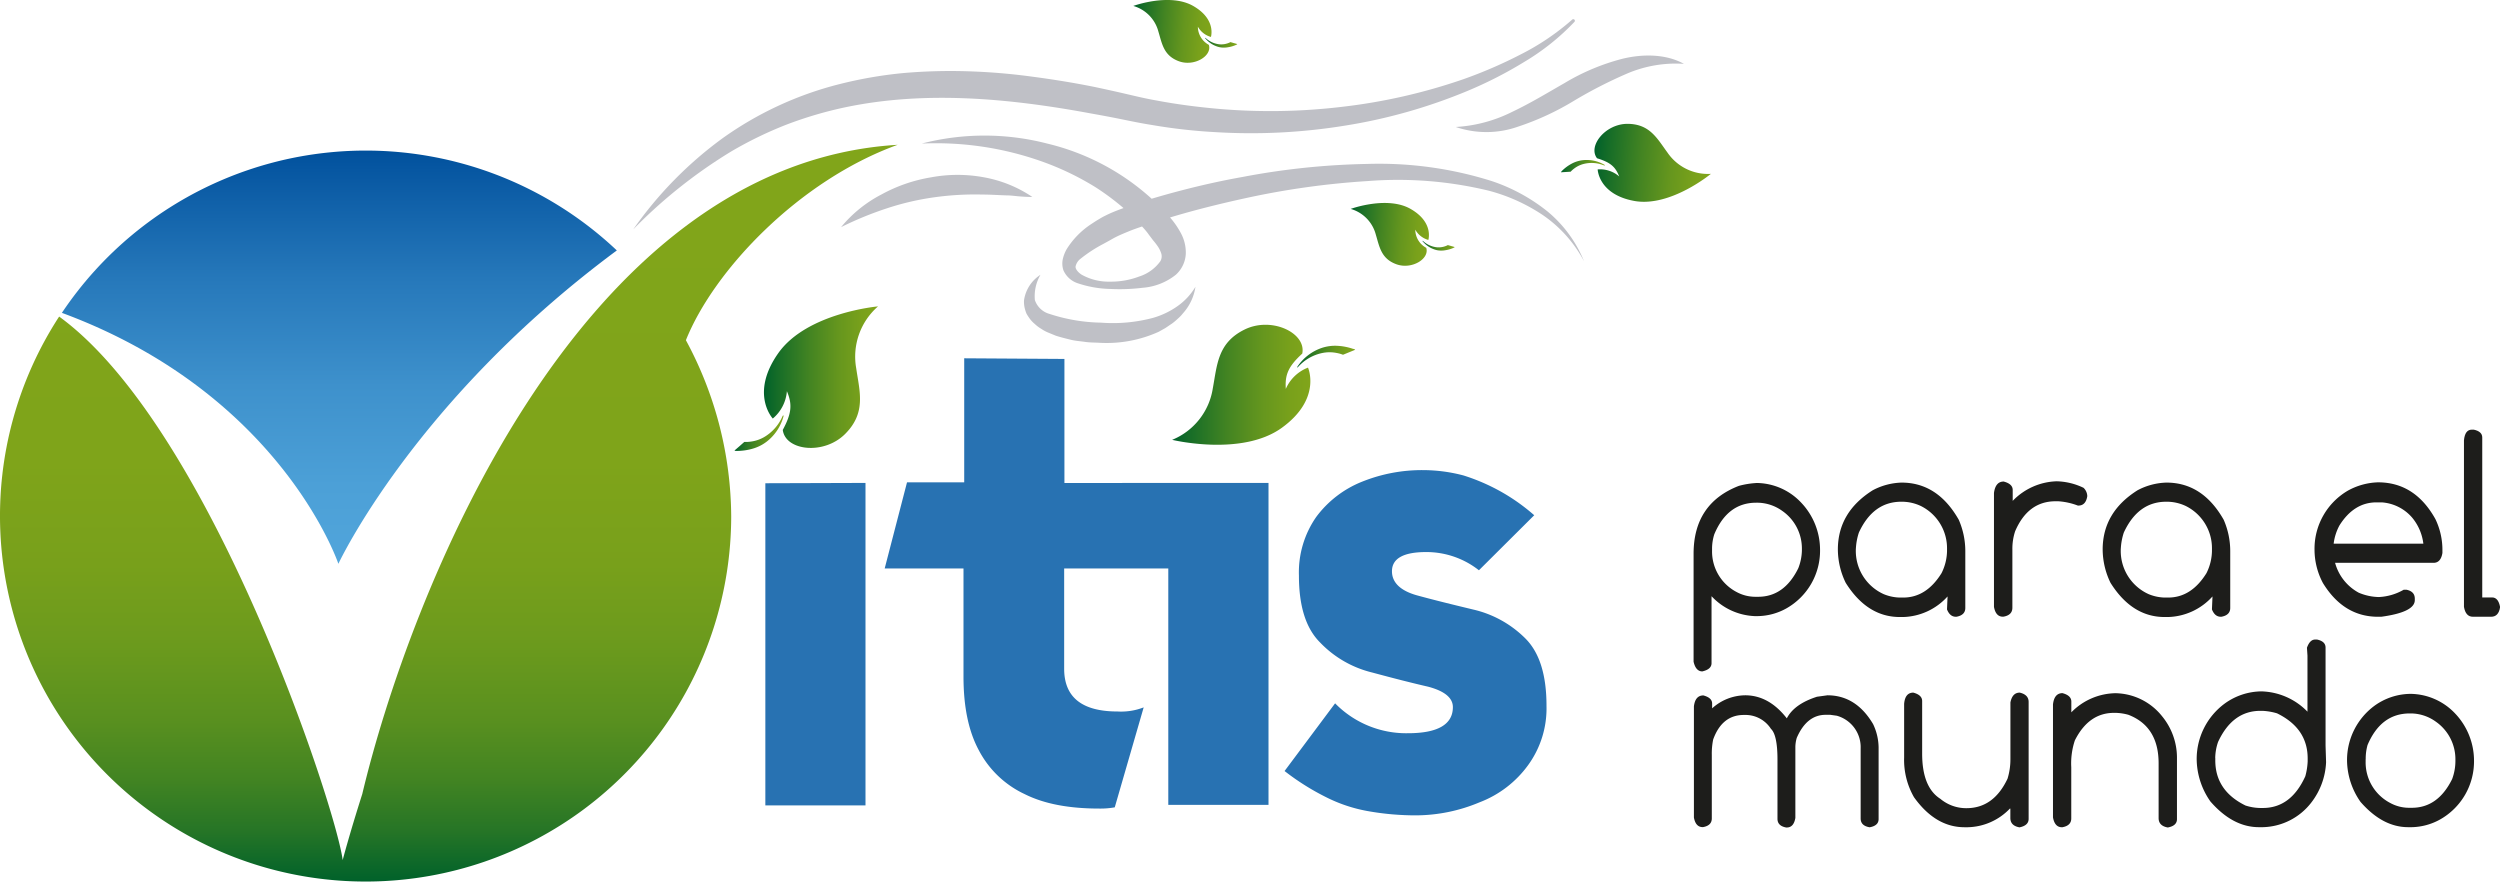<svg id="Capa_1" data-name="Capa 1" xmlns="http://www.w3.org/2000/svg" xmlns:xlink="http://www.w3.org/1999/xlink" viewBox="0 0 382.93 135.17"><defs><style>.cls-1{fill:url(#Degradado_sin_nombre_42);}.cls-2{fill:#2872b2;}.cls-3{fill:url(#Degradado_sin_nombre_48);}.cls-4{fill:url(#Degradado_sin_nombre_15);}.cls-5{fill:url(#Degradado_sin_nombre_15-2);}.cls-6{fill:url(#Degradado_sin_nombre_15-3);}.cls-7{fill:url(#Degradado_sin_nombre_15-4);}.cls-8{fill:url(#Degradado_sin_nombre_15-5);}.cls-9{fill:url(#Degradado_sin_nombre_15-6);}.cls-10{fill:#bfc0c6;}.cls-11{fill:url(#Degradado_sin_nombre_15-7);}.cls-12{fill:url(#Degradado_sin_nombre_15-8);}.cls-13{fill:url(#Degradado_sin_nombre_15-9);}.cls-14{fill:url(#Degradado_sin_nombre_15-10);}.cls-15{fill:#1d1d1b;}</style><linearGradient id="Degradado_sin_nombre_42" x1="565.96" y1="405.69" x2="565.96" y2="469" gradientUnits="userSpaceOnUse"><stop offset="0" stop-color="#00509c"/><stop offset="0.04" stop-color="#0656a1"/><stop offset="0.31" stop-color="#2678ba"/><stop offset="0.57" stop-color="#3e91cc"/><stop offset="0.81" stop-color="#4ca0d7"/><stop offset="1" stop-color="#51a5db"/></linearGradient><linearGradient id="Degradado_sin_nombre_48" x1="582.75" y1="517.8" x2="582.75" y2="404.82" gradientUnits="userSpaceOnUse"><stop offset="0" stop-color="#00612b"/><stop offset="0.01" stop-color="#05642a"/><stop offset="0.07" stop-color="#267526"/><stop offset="0.14" stop-color="#428422"/><stop offset="0.22" stop-color="#59901f"/><stop offset="0.32" stop-color="#6b9a1d"/><stop offset="0.43" stop-color="#78a01b"/><stop offset="0.57" stop-color="#7fa41a"/><stop offset="0.92" stop-color="#81a51a"/></linearGradient><linearGradient id="Degradado_sin_nombre_15" x1="675.29" y1="435.79" x2="693.33" y2="435.79" gradientTransform="translate(114.38 -74.02) rotate(3.94)" gradientUnits="userSpaceOnUse"><stop offset="0" stop-color="#00612b"/><stop offset="0.11" stop-color="#146c28"/><stop offset="0.4" stop-color="#438422"/><stop offset="0.65" stop-color="#65961e"/><stop offset="0.86" stop-color="#79a11b"/><stop offset="1" stop-color="#81a51a"/></linearGradient><linearGradient id="Degradado_sin_nombre_15-2" x1="670.4" y1="436.97" x2="677.03" y2="436.97" xlink:href="#Degradado_sin_nombre_15"/><linearGradient id="Degradado_sin_nombre_15-3" x1="638.62" y1="449.24" x2="650.89" y2="449.24" xlink:href="#Degradado_sin_nombre_15"/><linearGradient id="Degradado_sin_nombre_15-4" x1="649.95" y1="450.58" x2="654.95" y2="450.58" xlink:href="#Degradado_sin_nombre_15"/><linearGradient id="Degradado_sin_nombre_15-5" x1="603.26" y1="420.52" x2="615.53" y2="420.52" xlink:href="#Degradado_sin_nombre_15"/><linearGradient id="Degradado_sin_nombre_15-6" x1="614.58" y1="421.85" x2="619.58" y2="421.85" xlink:href="#Degradado_sin_nombre_15"/><linearGradient id="Degradado_sin_nombre_15-7" x1="631.02" y1="440.42" x2="648.49" y2="440.42" gradientTransform="matrix(1, 0, 0, 1, 0, 0)" xlink:href="#Degradado_sin_nombre_15"/><linearGradient id="Degradado_sin_nombre_15-8" x1="626.47" y1="449.01" x2="634.01" y2="449.01" gradientTransform="matrix(1, 0, 0, 1, 0, 0)" xlink:href="#Degradado_sin_nombre_15"/><linearGradient id="Degradado_sin_nombre_15-9" x1="693.56" y1="441.57" x2="714.73" y2="441.57" gradientTransform="matrix(1, 0, 0, 1, 0, 0)" xlink:href="#Degradado_sin_nombre_15"/><linearGradient id="Degradado_sin_nombre_15-10" x1="712.69" y1="437.24" x2="721.55" y2="437.24" gradientTransform="matrix(1, 0, 0, 1, 0, 0)" xlink:href="#Degradado_sin_nombre_15"/></defs><title>logo_vitis</title><path class="cls-1" d="M565.83,469s11.61-25,42.65-48a56,56,0,0,0-85,9.56C557.13,443,565.83,469,565.83,469Z" transform="translate(-514 -382.64)"/><path class="cls-2" d="M646.57,456.61V506H631.23V456.66Z" transform="translate(-514 -382.64)"/><path class="cls-2" d="M708.3,456.61l0,.19v49.12l-15.35,0V469.71H677v15.36c0,4.38,2.74,6.55,8.18,6.55a9.54,9.54,0,0,0,4-.63l-4.43,15.31a12.31,12.31,0,0,1-2.36.19c-4.67,0-8.47-.72-11.45-2.22a15.16,15.16,0,0,1-7-6.69c-1.59-2.94-2.36-6.69-2.36-11.32V469.71H649.51l3.42-13.19h8.76v-19l15.35.1v19Z" transform="translate(-514 -382.64)"/><path class="cls-2" d="M718.5,490.37a15.24,15.24,0,0,0,11.16,4.58c4.57,0,6.88-1.35,6.88-4,0-1.4-1.25-2.46-3.8-3.13-2.31-.53-5.15-1.25-8.56-2.17a16.42,16.42,0,0,1-8-4.62c-2.17-2.17-3.22-5.59-3.22-10.21a14.84,14.84,0,0,1,2.65-9,16.22,16.22,0,0,1,7-5.39,24.59,24.59,0,0,1,9.57-1.78,24.32,24.32,0,0,1,6,.82A30.32,30.32,0,0,1,744,458a30,30,0,0,1,5,3.56l-8.47,8.43a13,13,0,0,0-8.08-2.79c-3.51,0-5.24,1-5.24,2.94,0,1.73,1.3,3,3.9,3.71s5.58,1.44,8.61,2.17a16.53,16.53,0,0,1,7.94,4.43c2.16,2.17,3.22,5.59,3.22,10.3a14.78,14.78,0,0,1-2.79,9.05,16.37,16.37,0,0,1-7.46,5.73,25.35,25.35,0,0,1-9.67,2,41.65,41.65,0,0,1-7.55-.67,23.15,23.15,0,0,1-6.3-2.12,37.69,37.69,0,0,1-6.35-4Z" transform="translate(-514 -382.64)"/><path class="cls-3" d="M651.49,404.82c-49.4,3-74.9,69.67-82,99.44-2,6.28-3,10.12-3,10.12-1-7.94-20.18-66.35-43.43-83.25A56,56,0,1,0,626,461.75a57.26,57.26,0,0,0-6.94-27C623.37,424,636.39,410.29,651.49,404.82Z" transform="translate(-514 -382.64)"/><path class="cls-4" d="M764.33,413.42c-5.5-1-5.61-4.83-5.61-4.83a4.47,4.47,0,0,1,3.3,1.08c-.6-1.51-1.36-2.16-3.4-2.79-1.44-1.88,1.29-5.29,4.69-5.27s4.52,2.25,6.1,4.4a7.51,7.51,0,0,0,6.65,3.26S769.83,414.42,764.33,413.42Z" transform="translate(-514 -382.64)"/><path class="cls-5" d="M759.75,408h0a5,5,0,0,0-3.21-.24,4,4,0,0,0-1.4.68,3.73,3.73,0,0,0-.56.5l-1.48.09a.46.46,0,0,1,.08-.14l.05-.06a6.44,6.44,0,0,1,1.47-1.1,4.73,4.73,0,0,1,1.73-.55,5.36,5.36,0,0,1,3.37.73,0,0,0,0,1,0,.08Z" transform="translate(-514 -382.64)"/><path class="cls-6" d="M730.06,414.64c3.59,2.05,2.72,4.75,2.72,4.75a3.31,3.31,0,0,1-2-1.57,3.18,3.18,0,0,0,1.68,2.78c.54,1.67-2.2,3.37-4.56,2.52s-2.6-2.68-3.17-4.57a5.55,5.55,0,0,0-3.84-3.91S726.48,412.59,730.06,414.64Z" transform="translate(-514 -382.64)"/><path class="cls-7" d="M731.93,419.52h0a3.72,3.72,0,0,0,2.18,1,3,3,0,0,0,1.15-.13,2.75,2.75,0,0,0,.51-.21l1.05.3-.09.08,0,0a4.76,4.76,0,0,1-1.29.4,3.5,3.5,0,0,1-1.34,0,4,4,0,0,1-2.17-1.34,0,0,0,0,1,0,0A0,0,0,0,1,731.88,419.57Z" transform="translate(-514 -382.64)"/><path class="cls-8" d="M696.76,383.55c3.59,2.05,2.72,4.75,2.72,4.75a3.31,3.31,0,0,1-2-1.57,3.18,3.18,0,0,0,1.68,2.78c.54,1.67-2.2,3.37-4.56,2.52s-2.6-2.68-3.17-4.57a5.55,5.55,0,0,0-3.84-3.91S693.17,381.5,696.76,383.55Z" transform="translate(-514 -382.64)"/><path class="cls-9" d="M698.63,388.43h0a3.72,3.72,0,0,0,2.18,1,3,3,0,0,0,1.15-.13,2.75,2.75,0,0,0,.51-.21l1.05.3-.09.08,0,0a4.76,4.76,0,0,1-1.29.4,3.5,3.5,0,0,1-1.34,0,4,4,0,0,1-2.17-1.34,0,0,0,0,1,0,0A0,0,0,0,1,698.58,388.48Z" transform="translate(-514 -382.64)"/><path class="cls-10" d="M751,415a27.6,27.6,0,0,0-8.49-4.62,57.31,57.31,0,0,0-19.08-2.63,112.6,112.6,0,0,0-19.13,2c-3.16.56-6.29,1.26-9.39,2.07-1.51.39-3,.81-4.51,1.26a36.31,36.31,0,0,0-16-8.45,38.37,38.37,0,0,0-19.21,0,48.53,48.53,0,0,1,18.39,2.74,43,43,0,0,1,8.21,3.94,38.62,38.62,0,0,1,4.3,3.2l-.41.15c-.77.29-1.54.59-2.35,1-.44.21-.8.43-1.15.64s-.71.45-1.06.68a12.48,12.48,0,0,0-3.72,3.8,5.48,5.48,0,0,0-.59,1.47,3.22,3.22,0,0,0,.08,1.8,3.64,3.64,0,0,0,2.26,2,16.6,16.6,0,0,0,4.93.85,28.78,28.78,0,0,0,4.94-.18,9.28,9.28,0,0,0,5.09-2,4.64,4.64,0,0,0,1.52-3.18,6.26,6.26,0,0,0-.78-3.24,12.86,12.86,0,0,0-1.51-2.21l-.12-.14c3.86-1.17,7.82-2.14,11.76-3a123.27,123.27,0,0,1,18.57-2.58A59.11,59.11,0,0,1,742,411.84a27.32,27.32,0,0,1,8.43,3.82,19.81,19.81,0,0,1,6.2,7A19.33,19.33,0,0,0,751,415ZM690,418.63c.23.29.44.59.67.88a8.71,8.71,0,0,1,.6.77,4.11,4.11,0,0,1,.62,1.25,1.46,1.46,0,0,1-.17,1.14,6.34,6.34,0,0,1-3.22,2.32,12.12,12.12,0,0,1-4.49.79,8.43,8.43,0,0,1-4.32-1.06c-.59-.37-1-.91-.94-1.27a2,2,0,0,1,.74-1.16A21.56,21.56,0,0,1,683,420l1-.55c.34-.19.66-.38.93-.51.61-.31,1.32-.6,2-.88s1.31-.49,2-.73C689.3,417.73,689.68,418.16,690,418.63Z" transform="translate(-514 -382.64)"/><path class="cls-10" d="M664.72,409.8a22.06,22.06,0,0,0-8.09,0,23.84,23.84,0,0,0-7.62,2.63,19.8,19.8,0,0,0-6.18,5,52.21,52.21,0,0,1,7.08-2.9,41.22,41.22,0,0,1,7.2-1.67,44.94,44.94,0,0,1,7.34-.42c1.25,0,2.48.09,3.76.13.64,0,1.27.1,1.92.15s1.31.09,2,.09A19.4,19.4,0,0,0,664.72,409.8Z" transform="translate(-514 -382.64)"/><path class="cls-10" d="M694.25,429.61a12.38,12.38,0,0,1-3.61,1.71,23.9,23.9,0,0,1-8,.74,26.56,26.56,0,0,1-7.86-1.33,3.3,3.3,0,0,1-2.27-2.14,6.54,6.54,0,0,1,.86-3.86,5.6,5.6,0,0,0-2.52,3.91A4.19,4.19,0,0,0,671,430a5.54,5.54,0,0,0,.23.68c.11.2.24.4.37.59a4.59,4.59,0,0,0,.91,1,5.47,5.47,0,0,0,1,.75,5.66,5.66,0,0,0,1.09.58l1.12.46c.74.24,1.49.42,2.25.61s1.5.23,2.25.34,1.51.09,2.26.14a19.3,19.3,0,0,0,9-1.69l1-.56c.33-.21.65-.45,1-.67a8.68,8.68,0,0,0,.9-.75,6,6,0,0,0,.81-.84,7.76,7.76,0,0,0,1.92-4.07A9.68,9.68,0,0,1,694.25,429.61Z" transform="translate(-514 -382.64)"/><path class="cls-10" d="M681,400c1.57.28,3.14.57,4.71.89s3.21.66,4.83.91a83.42,83.42,0,0,0,9.8,1.09,89.55,89.55,0,0,0,19.63-1,82.45,82.45,0,0,0,18.85-5.34,63.18,63.18,0,0,0,8.71-4.46,35.83,35.83,0,0,0,7.63-6.1.25.25,0,0,0,0-.34.25.25,0,0,0-.35,0,37.43,37.43,0,0,1-7.91,5.34,69.54,69.54,0,0,1-8.77,3.79A87.39,87.39,0,0,1,719.59,399a92.48,92.48,0,0,1-19,.31c-3.15-.28-6.29-.68-9.4-1.27-1.57-.27-3.08-.63-4.66-1s-3.18-.72-4.77-1.06c-3.2-.65-6.42-1.17-9.67-1.6a94,94,0,0,0-9.82-.82,83.61,83.61,0,0,0-9.9.27,65.16,65.16,0,0,0-9.8,1.7,53.13,53.13,0,0,0-17.94,8.32A59.45,59.45,0,0,0,611,417.77a76.63,76.63,0,0,1,15-11.93,59.58,59.58,0,0,1,8.49-4.12,60.45,60.45,0,0,1,9-2.65C655.71,396.51,668.52,397.69,681,400Z" transform="translate(-514 -382.64)"/><path class="cls-10" d="M762.48,391.65a33.46,33.46,0,0,0-8.83,3.71c-2.69,1.54-5.27,3.11-8,4.4a22.06,22.06,0,0,1-8.67,2.33,14.54,14.54,0,0,0,9.54-.05,41.66,41.66,0,0,0,8.63-4,69.68,69.68,0,0,1,8-4.1,19,19,0,0,1,8.78-1.52C769.18,390.89,765.61,390.88,762.48,391.65Z" transform="translate(-514 -382.64)"/><path class="cls-11" d="M633.2,436.75c-4.37,6.21-.83,10-.83,10a6.08,6.08,0,0,0,2.16-4.19c.85,2,.74,3.39-.63,5.93.4,3.19,6.27,3.89,9.54.63s2.23-6.48,1.71-10.06a10.21,10.21,0,0,1,3.34-9.49S637.57,430.54,633.2,436.75Z" transform="translate(-514 -382.64)"/><path class="cls-12" d="M633.89,446.32h0a6.83,6.83,0,0,1-2.88,3.29,5.47,5.47,0,0,1-2,.67,5.05,5.05,0,0,1-1,.05q-.75.67-1.51,1.32a.63.63,0,0,0,.21.06h.1a8.74,8.74,0,0,0,2.46-.34,6.43,6.43,0,0,0,2.2-1.11,7.29,7.29,0,0,0,2.56-3.92.06.06,0,0,0-.12,0Z" transform="translate(-514 -382.64)"/><path class="cls-13" d="M710.35,448.16c6.14-4.45,4-9.21,4-9.21a6.08,6.08,0,0,0-3.4,3.26c-.15-2.19.39-3.45,2.52-5.41.65-3.15-4.67-5.72-8.82-3.69s-4.21,5.4-4.88,9a10.2,10.2,0,0,1-6.23,7.9S704.21,452.61,710.35,448.16Z" transform="translate(-514 -382.64)"/><path class="cls-14" d="M712.8,438.88h0a6.83,6.83,0,0,1,3.79-2.18,5.46,5.46,0,0,1,2.12,0,5.06,5.06,0,0,1,1,.28l1.86-.76a.63.63,0,0,0-.18-.13l-.1,0a8.74,8.74,0,0,0-2.44-.48,6.42,6.42,0,0,0-2.44.34,7.28,7.28,0,0,0-3.69,2.87.06.06,0,0,0,.1.08Z" transform="translate(-514 -382.64)"/><path class="cls-15" d="M783.1,456.62a9.48,9.48,0,0,1,6.78,3,10.48,10.48,0,0,1,2.9,7.21,10.15,10.15,0,0,1-5.16,9,9.21,9.21,0,0,1-4.32,1.18h-.57a9.57,9.57,0,0,1-6.57-3.05v10.26q0,.94-1.41,1.26-1,0-1.34-1.49V467.46q0-7.71,6.94-10.4A13.35,13.35,0,0,1,783.1,456.62Zm-6.86,10V467a7,7,0,0,0,3.74,6.31,6,6,0,0,0,2.9.74h.42q4,0,6.15-4.38A7.91,7.91,0,0,0,790,467v-.38a7,7,0,0,0-3-5.72,6.63,6.63,0,0,0-4-1.26q-4.39,0-6.42,4.84A7.43,7.43,0,0,0,776.24,466.58Z" transform="translate(-514 -382.64)"/><path class="cls-15" d="M805.26,456.56q5.54,0,8.77,5.7a12,12,0,0,1,1,4.8v8.7q0,1.1-1.36,1.35h-.08q-.92,0-1.36-1.12v-.08l.08-1.87V474a9.49,9.49,0,0,1-6.78,3.15H805q-5,0-8.29-5.24a11.78,11.78,0,0,1-1.2-5.1q0-5.72,5.35-9.08A10,10,0,0,1,805.26,456.56Zm-7,10.12v.22a7.25,7.25,0,0,0,4.28,6.75,6.84,6.84,0,0,0,2.43.52h.55q3.55,0,5.87-3.74a7.86,7.86,0,0,0,.84-3.37v-.3a7.22,7.22,0,0,0-4-6.61,6.82,6.82,0,0,0-2.92-.66h-.08q-4.32,0-6.5,4.72A9.26,9.26,0,0,0,798.27,466.68Z" transform="translate(-514 -382.64)"/><path class="cls-15" d="M820.91,456.4q1.38.36,1.38,1.29v1.67a9.74,9.74,0,0,1,6.74-3,10,10,0,0,1,4.11,1,1.83,1.83,0,0,1,.57,1.21v.08q-.23,1.43-1.36,1.43h-.08a10.32,10.32,0,0,0-3-.66h-.42q-4.22,0-6.19,4.6a8.58,8.58,0,0,0-.42,2.79v8.92q0,1.13-1.38,1.37h-.08q-1.09,0-1.36-1.51V458.15Q819.65,456.4,820.91,456.4Z" transform="translate(-514 -382.64)"/><path class="cls-15" d="M845.84,456.56q5.54,0,8.77,5.7a12,12,0,0,1,1,4.8v8.7q0,1.1-1.36,1.35h-.08q-.92,0-1.36-1.12v-.08l.08-1.87V474a9.49,9.49,0,0,1-6.78,3.15h-.55q-5,0-8.29-5.24a11.78,11.78,0,0,1-1.2-5.1q0-5.72,5.35-9.08A10,10,0,0,1,845.84,456.56Zm-7,10.12v.22a7.25,7.25,0,0,0,4.28,6.75,6.84,6.84,0,0,0,2.43.52h.55q3.55,0,5.87-3.74a7.86,7.86,0,0,0,.84-3.37v-.3a7.22,7.22,0,0,0-4-6.61,6.82,6.82,0,0,0-2.92-.66h-.08q-4.32,0-6.5,4.72A9.26,9.26,0,0,0,838.85,466.68Z" transform="translate(-514 -382.64)"/><path class="cls-15" d="M878.25,456.52q5.66,0,8.79,5.64a10.87,10.87,0,0,1,1.07,4.8v.38q-.25,1.51-1.36,1.51H871.67a7.41,7.41,0,0,0,3.63,4.58,8.26,8.26,0,0,0,3.08.66,8.37,8.37,0,0,0,3.8-1.12h.42q1.28.26,1.28,1.37v.22q0,1.85-5.14,2.55h-.5q-5.27,0-8.44-5.18a10.92,10.92,0,0,1-1.28-5.12,10.31,10.31,0,0,1,5.08-9A10.11,10.11,0,0,1,878.25,456.52Zm-6.8,9.4h13.74a7.67,7.67,0,0,0-1.72-4,6.75,6.75,0,0,0-4.64-2.33H878q-3.44,0-5.66,3.53A7.88,7.88,0,0,0,871.45,465.92Z" transform="translate(-514 -382.64)"/><path class="cls-15" d="M892.62,448.45h.29q1.3.28,1.3,1.2v24.5h1.51q.94,0,1.22,1.45v.06q-.23,1.45-1.37,1.45h-2.79q-1.11,0-1.37-1.51V450.09Q891.56,448.45,892.62,448.45Z" transform="translate(-514 -382.64)"/><path class="cls-15" d="M774.91,489.16q1.34.36,1.34,1.24v.74a7.64,7.64,0,0,1,5.06-2q3.63,0,6.38,3.53,1.13-2.19,4.62-3.31l1.6-.22q4.39,0,7,4.42a8.55,8.55,0,0,1,.84,3.54v11q0,1-1.34,1.25h-.06Q799,509.12,799,508V497.27a5,5,0,0,0-3.65-5l-1-.14h-.71q-2.9,0-4.43,3.54A5.25,5.25,0,0,0,789,497v10.92q-.25,1.47-1.32,1.47h-.08q-1.34-.24-1.34-1.33V499q0-3.78-1-4.72a4.63,4.63,0,0,0-3.94-2.13h-.21q-3.34,0-4.7,3.76a10.8,10.8,0,0,0-.21,2.37V508q0,1.09-1.34,1.33h-.06q-1.07,0-1.34-1.47V490.84Q773.66,489.16,774.91,489.16Z" transform="translate(-514 -382.64)"/><path class="cls-15" d="M807.06,488.73q1.36.36,1.36,1.29v8.05q0,5.16,2.79,6.93a6.17,6.17,0,0,0,4,1.43q4.16,0,6.29-4.52a10.16,10.16,0,0,0,.44-2.93v-8.74q.29-1.51,1.43-1.51,1.36.32,1.36,1.43v17.91q0,1-1.36,1.29h-.08q-1.36-.26-1.36-1.43v-1.43h-.08a9.18,9.18,0,0,1-6.44,2.85h-.5q-4.45,0-7.74-4.6a11.47,11.47,0,0,1-1.51-6.08v-8.21Q805.8,488.74,807.06,488.73Z" transform="translate(-514 -382.64)"/><path class="cls-15" d="M829.91,488.81q1.36.36,1.36,1.29v1.65a9.66,9.66,0,0,1,6.76-2.93,9.32,9.32,0,0,1,7.15,3.54,10,10,0,0,1,2.27,6.21v9.54q0,1-1.36,1.27H846q-1.36-.26-1.36-1.43v-8.39q0-5.64-4.62-7.43a7.9,7.9,0,0,0-2-.3h-.21q-3.88,0-6,4.22a11.15,11.15,0,0,0-.55,4.12V508q0,1.1-1.36,1.35h-.08q-1.09,0-1.36-1.51V490.54Q828.65,488.82,829.91,488.81Z" transform="translate(-514 -382.64)"/><path class="cls-15" d="M868.62,480.6h.29q1.3.28,1.3,1.23v15l.08,2.57a10.86,10.86,0,0,1-2.31,6.23,9.65,9.65,0,0,1-7.36,3.71H860q-4,0-7.43-3.94a11.46,11.46,0,0,1-2.1-6.47,10.55,10.55,0,0,1,4.26-8.5,9.74,9.74,0,0,1,5.64-1.89,10.19,10.19,0,0,1,7.07,3.11v-8.58l-.08-1.21Q867.8,480.6,868.62,480.6Zm-15.3,18.13v.38q0,4.64,4.62,6.91a7.67,7.67,0,0,0,2.23.38h.44q4.3,0,6.5-4.86a10.17,10.17,0,0,0,.36-2.27v-.46q0-4.62-4.7-6.91a9.36,9.36,0,0,0-2.24-.38h-.29q-4.3,0-6.5,4.78A7.91,7.91,0,0,0,853.31,498.74Z" transform="translate(-514 -382.64)"/><path class="cls-15" d="M883.23,488.92a9.54,9.54,0,0,1,6.82,3,10.51,10.51,0,0,1,2.9,7.23,10.21,10.21,0,0,1-5.18,9,9.23,9.23,0,0,1-4.34,1.19h-.57q-3.92,0-7.3-3.88a11.24,11.24,0,0,1-2.06-6.35,10.34,10.34,0,0,1,4.18-8.35A9.55,9.55,0,0,1,883.23,488.92Zm-6.88,10v.36a7,7,0,0,0,3.76,6.35,6,6,0,0,0,2.9.74h.42q4,0,6.17-4.4a8,8,0,0,0,.5-2.69v-.36a7,7,0,0,0-3-5.74,6.58,6.58,0,0,0-4-1.26q-4.41,0-6.46,4.84A7.83,7.83,0,0,0,876.36,498.92Z" transform="translate(-514 -382.64)"/></svg>
